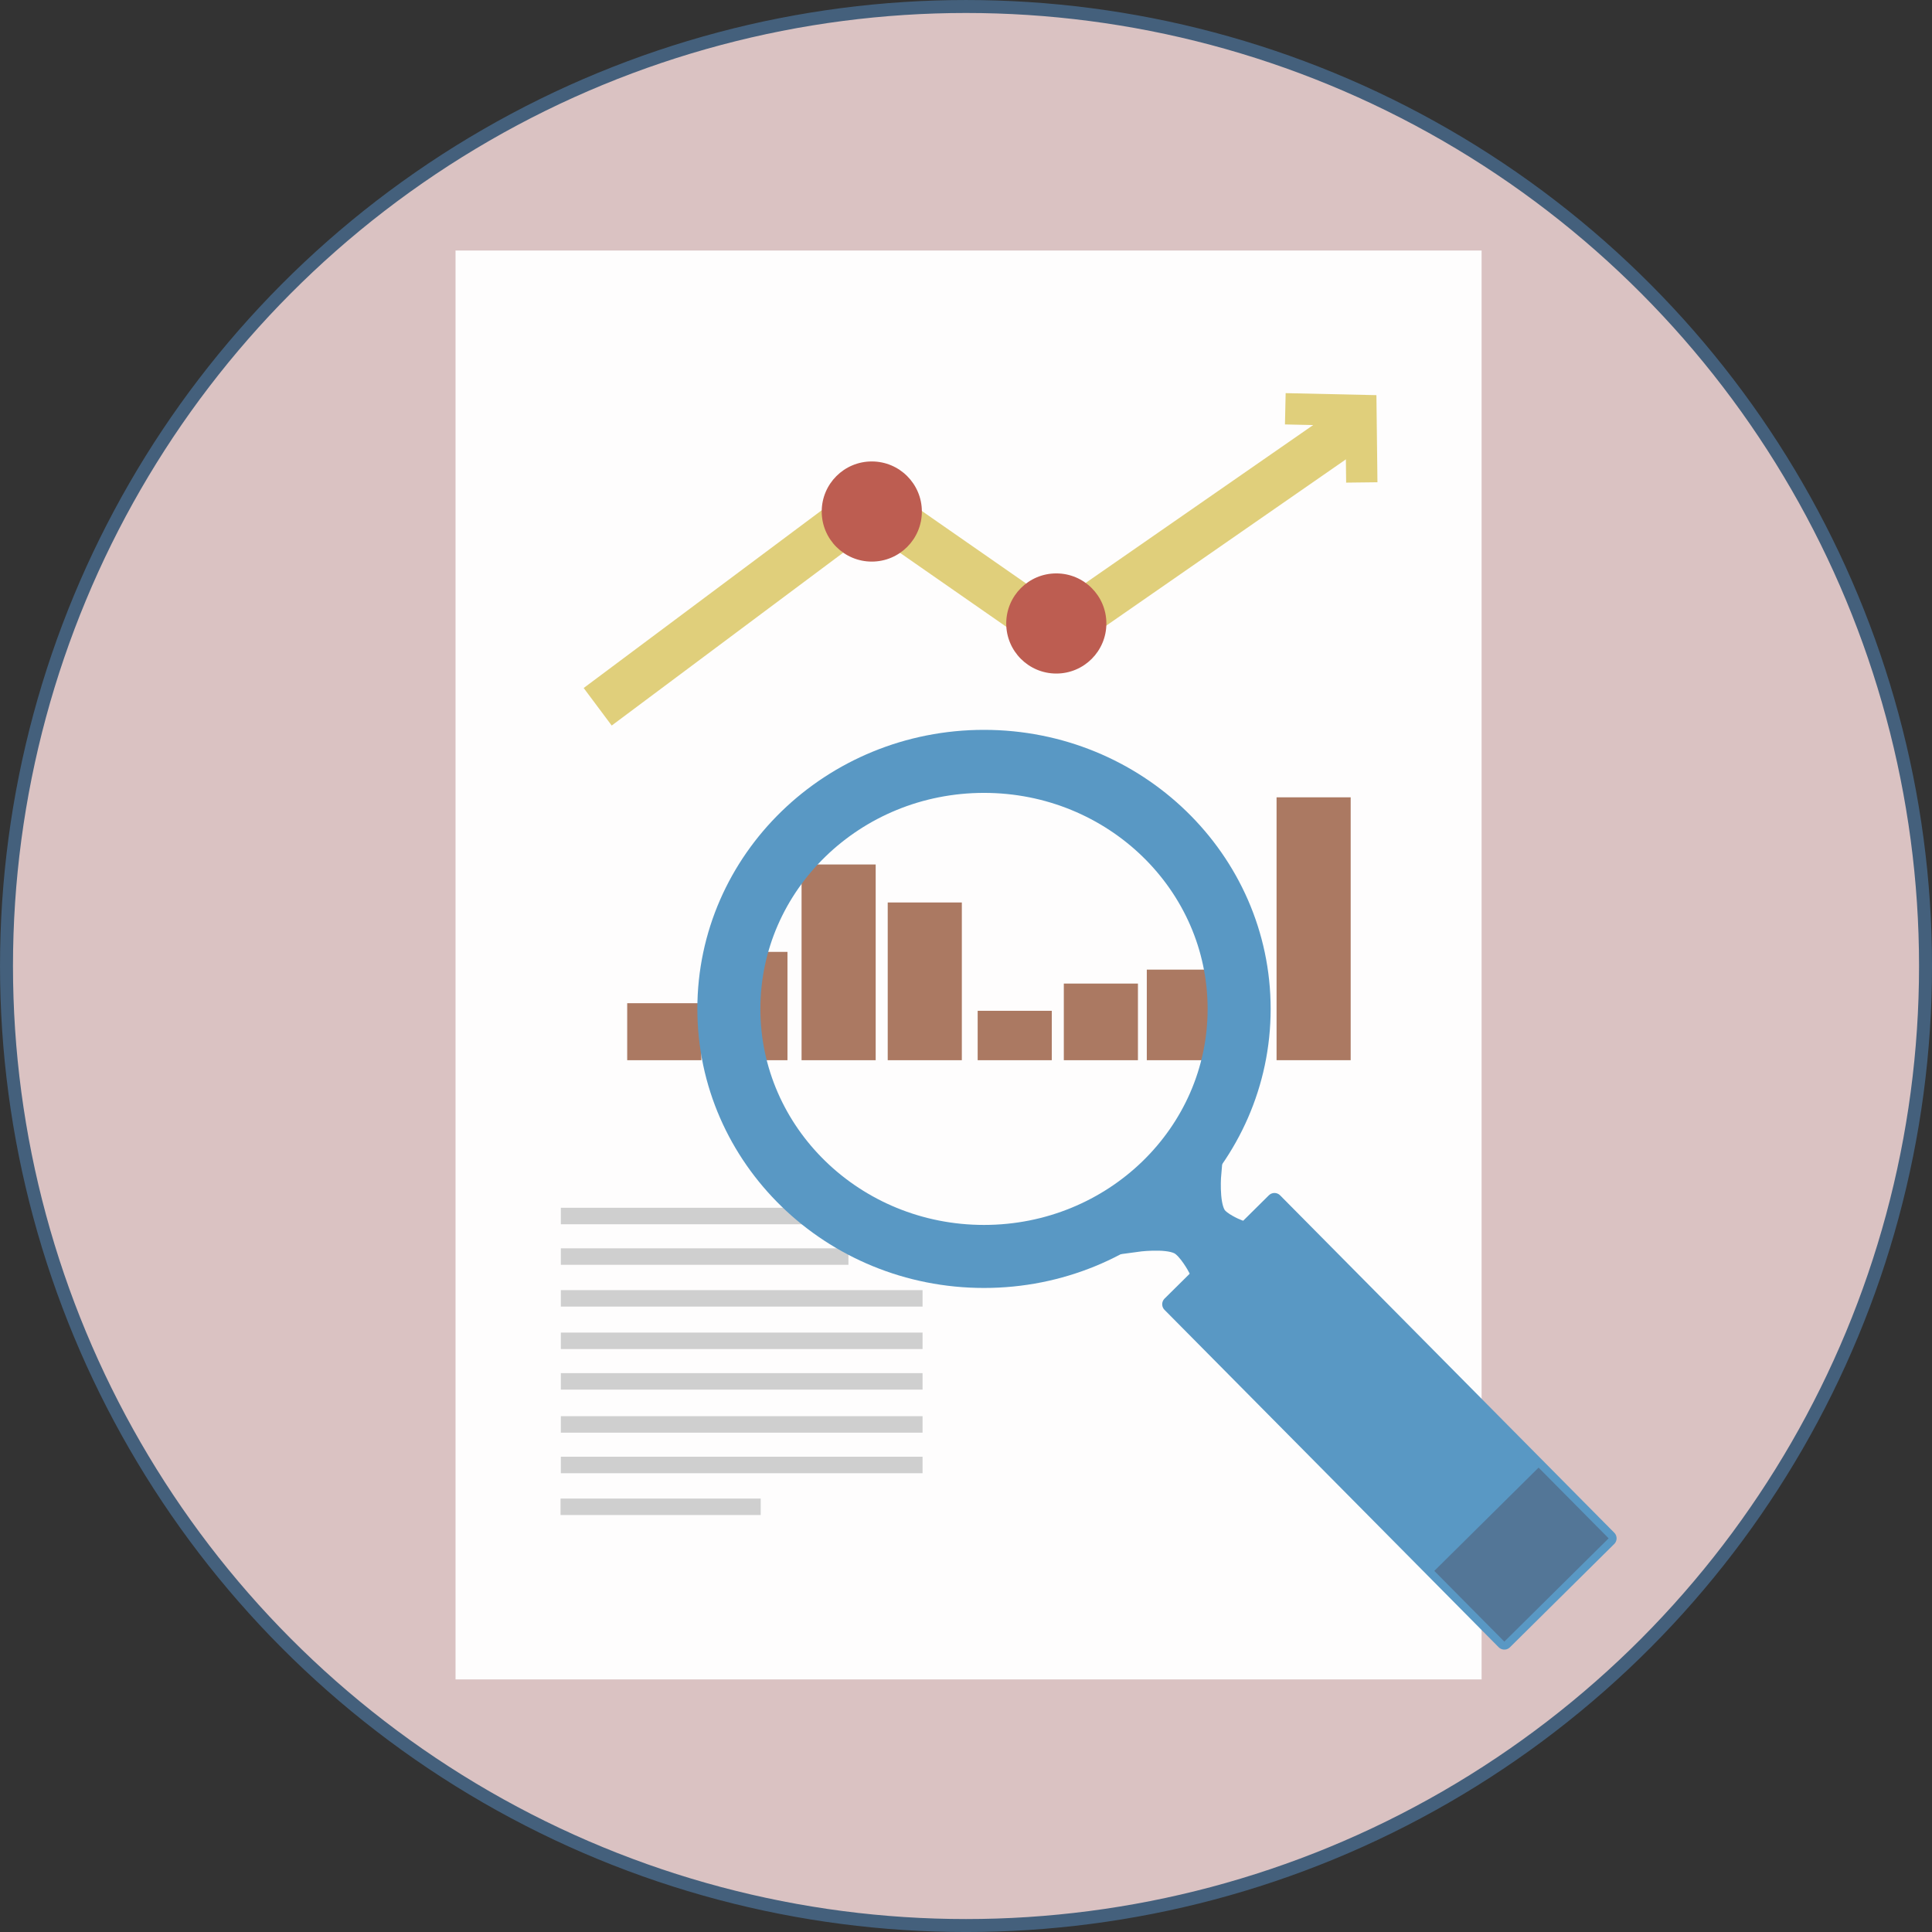 <?xml version="1.0" encoding="UTF-8" standalone="no"?>
<!-- Created with Inkscape (http://www.inkscape.org/) -->

<svg
   xmlns:dc="http://purl.org/dc/elements/1.1/"
   xmlns:cc="http://creativecommons.org/ns#"
   xmlns:rdf="http://www.w3.org/1999/02/22-rdf-syntax-ns#"
   xmlns:svg="http://www.w3.org/2000/svg"
   xmlns="http://www.w3.org/2000/svg"
   xmlns:sodipodi="http://sodipodi.sourceforge.net/DTD/sodipodi-0.dtd"
   xmlns:inkscape="http://www.inkscape.org/namespaces/inkscape"
   version="1.1"
   id="svg10"
   width="63.317"
   height="63.317"
   viewBox="0 0 63.317 63.317"
   sodipodi:docname="icon_mon_2.svg"
   inkscape:version="0.92.1 r15371">
  <rect x="0" y="0" width="63.317" height="63.317" fill="#333333" stroke="none"/>
  <defs
     id="defs14" />
  <sodipodi:namedview
     pagecolor="#ffffff"
     bordercolor="#666666"
     borderopacity="1"
     objecttolerance="10"
     gridtolerance="10"
     guidetolerance="10"
     inkscape:pageopacity="0"
     inkscape:pageshadow="2"
     inkscape:window-width="1920"
     inkscape:window-height="1058"
     id="namedview12"
     showgrid="false"
     fit-margin-top="0"
     fit-margin-left="0"
     fit-margin-right="0"
     fit-margin-bottom="0"
     inkscape:zoom="35.56"
     inkscape:cx="34.685721"
     inkscape:cy="42.089703"
     inkscape:window-x="-8"
     inkscape:window-y="-8"
     inkscape:window-maximized="1"
     inkscape:current-layer="svg10" />
  <circle
     style="fill:#dac2c2;fill-opacity:1;stroke:#44607c;stroke-width:0.425;stroke-linejoin:round;stroke-opacity:1"
     id="path22"
     cx="31.659"
     cy="31.659"
     r="31.446" />
  <rect
     style="fill:#fefdfd;fill-opacity:1;stroke:none;stroke-width:0.522;stroke-linejoin:round;stroke-opacity:0.563"
     id="rect26"
     width="33.627"
     height="46.829"
     x="14.929"
     y="8.21" />
  <path
     style="fill:none;fill-opacity:1;stroke:#e0cf7b;stroke-width:1.535;stroke-linecap:butt;stroke-linejoin:miter;stroke-miterlimit:4;stroke-dasharray:none;stroke-opacity:1"
     d="m 19.588,23.163 8.924,-6.664 6.077,4.227 10.069,-6.987"
     id="path833"
     inkscape:connector-curvature="0" />
  <circle
     style="fill:#bd5d51;fill-opacity:1;stroke:none;stroke-width:0.625;stroke-linejoin:round;stroke-opacity:1"
     id="path837-5"
     cx="34.618"
     cy="20.433"
     r="1.641" />
  <circle
     style="fill:#bd5d51;fill-opacity:1;stroke:none;stroke-width:0.625;stroke-linejoin:round;stroke-opacity:1"
     id="path837-5-2"
     cx="28.571"
     cy="16.764"
     r="1.641" />
  <path
     style="fill:none;stroke:#e0cf7b;stroke-width:1.026;stroke-linecap:butt;stroke-linejoin:miter;stroke-miterlimit:4;stroke-dasharray:none;stroke-opacity:1"
     d="m 44.63,15.811 -0.028,-2.359 -2.479,-0.055"
     id="path884"
     inkscape:connector-curvature="0"
     sodipodi:nodetypes="ccc" />
  <g
     id="g1147"
     transform="matrix(0.522,0,0,0.522,-30.903,-13.208)"
     style="stroke:none;stroke-opacity:1;fill:#ab7962;fill-opacity:1">
    <rect
       y="88.287"
       x="98.579"
       height="3.579"
       width="4.653"
       id="rect1050"
       style="fill:#ab7962;fill-opacity:1;stroke:none;stroke-width:3.7;stroke-linejoin:round;stroke-miterlimit:4;stroke-dasharray:none;stroke-opacity:1" />
    <rect
       y="85.065"
       x="103.988"
       height="6.801"
       width="4.653"
       id="rect1050-5"
       style="fill:#ab7962;fill-opacity:1;stroke:none;stroke-width:3.7;stroke-linejoin:round;stroke-miterlimit:4;stroke-dasharray:none;stroke-opacity:1" />
    <rect
       y="79.577"
       x="109.526"
       height="12.289"
       width="4.653"
       id="rect1050-9"
       style="fill:#ab7962;fill-opacity:1;stroke:none;stroke-width:3.7;stroke-linejoin:round;stroke-miterlimit:4;stroke-dasharray:none;stroke-opacity:1" />
    <rect
       ry="0"
       rx="0"
       y="81.963"
       x="114.935"
       height="9.903"
       width="4.653"
       id="rect1050-5-9"
       style="fill:#ab7962;fill-opacity:1;stroke:none;stroke-width:3.7;stroke-linejoin:round;stroke-miterlimit:4;stroke-dasharray:none;stroke-opacity:1" />
    <rect
       y="88.764"
       x="120.582"
       height="3.102"
       width="4.653"
       id="rect1050-9-1"
       style="fill:#ab7962;fill-opacity:1;stroke:none;stroke-width:3.7;stroke-linejoin:round;stroke-miterlimit:4;stroke-dasharray:none;stroke-opacity:1" />
    <rect
       y="87.054"
       x="125.991"
       height="4.812"
       width="4.653"
       id="rect1050-5-9-7"
       style="fill:#ab7962;fill-opacity:1;stroke:none;stroke-width:3.7;stroke-linejoin:round;stroke-miterlimit:4;stroke-dasharray:none;stroke-opacity:1" />
    <rect
       y="86.179"
       x="131.201"
       height="5.687"
       width="4.653"
       id="rect1050-9-1-7"
       style="fill:#ab7962;fill-opacity:1;stroke:none;stroke-width:3.7;stroke-linejoin:round;stroke-miterlimit:4;stroke-dasharray:none;stroke-opacity:1" />
    <rect
       y="75.361"
       x="139.348"
       height="16.504"
       width="4.653"
       id="rect1050-5-9-7-4"
       style="fill:#ab7962;fill-opacity:1;stroke:none;stroke-width:3.7;stroke-linejoin:round;stroke-miterlimit:4;stroke-dasharray:none;stroke-opacity:1" />
  </g>
  <g
     id="g1048"
     transform="matrix(0.522,0,0,0.522,-30.903,-13.208)">
    <rect
       y="116.762"
       x="94.413"
       height="1.034"
       width="22.709"
       id="rect930"
       style="fill:#cfcfcf;fill-opacity:1;stroke:none;stroke-width:3.7;stroke-linejoin:round;stroke-miterlimit:4;stroke-dasharray:none;stroke-opacity:1" />
    <rect
       y="114.216"
       x="94.413"
       height="1.034"
       width="22.709"
       id="rect930-0"
       style="fill:#cfcfcf;fill-opacity:1;stroke:none;stroke-width:3.7;stroke-linejoin:round;stroke-miterlimit:4;stroke-dasharray:none;stroke-opacity:1" />
    <rect
       y="111.512"
       x="94.413"
       height="1.034"
       width="22.709"
       id="rect930-6"
       style="fill:#cfcfcf;fill-opacity:1;stroke:none;stroke-width:3.7;stroke-linejoin:round;stroke-miterlimit:4;stroke-dasharray:none;stroke-opacity:1" />
    <rect
       y="108.966"
       x="94.413"
       height="1.034"
       width="22.709"
       id="rect930-0-4"
       style="fill:#cfcfcf;fill-opacity:1;stroke:none;stroke-width:3.7;stroke-linejoin:round;stroke-miterlimit:4;stroke-dasharray:none;stroke-opacity:1" />
    <rect
       y="119.387"
       x="94.394"
       height="1.034"
       width="12.567"
       id="rect930-68"
       style="fill:#cfcfcf;fill-opacity:1;stroke:none;stroke-width:3.7;stroke-linejoin:round;stroke-miterlimit:4;stroke-dasharray:none;stroke-opacity:1" />
    <rect
       y="106.302"
       x="94.413"
       height="1.034"
       width="22.709"
       id="rect930-0-4-2"
       style="fill:#cfcfcf;fill-opacity:1;stroke:none;stroke-width:3.7;stroke-linejoin:round;stroke-miterlimit:4;stroke-dasharray:none;stroke-opacity:1" />
    <rect
       y="103.677"
       x="94.413"
       height="1.034"
       width="18.055"
       id="rect930-0-4-2-0"
       style="fill:#cfcfcf;fill-opacity:1;stroke:none;stroke-width:3.299;stroke-linejoin:round;stroke-miterlimit:4;stroke-dasharray:none;stroke-opacity:1" />
    <rect
       y="101.131"
       x="94.413"
       height="1.034"
       width="18.055"
       id="rect930-0-4-2-0-0"
       style="fill:#cfcfcf;fill-opacity:1;stroke:none;stroke-width:3.299;stroke-linejoin:round;stroke-miterlimit:4;stroke-dasharray:none;stroke-opacity:1" />
  </g>
  <g
     id="g928"
     transform="matrix(0.522,0,0,0.522,-30.903,-13.208)">
    <g
       id="g920">
      <rect
         transform="rotate(-44.725,-8.101,-15.201)"
         y="170.815"
         x="5.789"
         height="29.813"
         width="9.216"
         id="rect891"
         style="fill:#5998c4;fill-opacity:1;stroke:#5998c4;stroke-linejoin:round;stroke-opacity:1" />
      <ellipse
         style="fill:none;fill-opacity:1;stroke:#5998c4;stroke-width:3.957;stroke-linejoin:round;stroke-miterlimit:4;stroke-dasharray:none;stroke-opacity:1"
         id="path912"
         cx="120.98"
         cy="88.645"
         rx="16.018"
         ry="15.541" />
      <path
         style="fill:#5998c4;fill-opacity:1;stroke:#5998c4;stroke-width:1px;stroke-linecap:butt;stroke-linejoin:miter;stroke-opacity:1"
         d="m 134.28,104.921 c 0,0 -0.596,-1.109 -1.125,-1.378 -0.778,-0.395 -2.615,-0.141 -2.615,-0.141 l 4.837,-4.443 c 0,0 -0.163,1.825 0.281,2.559 0.251,0.416 1.209,0.816 1.209,0.816 z"
         id="path914"
         inkscape:connector-curvature="0"
         sodipodi:nodetypes="caccacc" />
    </g>
    <rect
       inkscape:transform-center-y="1.113554"
       inkscape:transform-center-x="0.63631656"
       transform="rotate(-44.725)"
       y="193.079"
       x="18.832"
       height="6.249"
       width="9.216"
       id="rect891-8"
       style="fill:#537697;fill-opacity:1;stroke:none;stroke-linejoin:round;stroke-opacity:1" />
  </g>
</svg>
